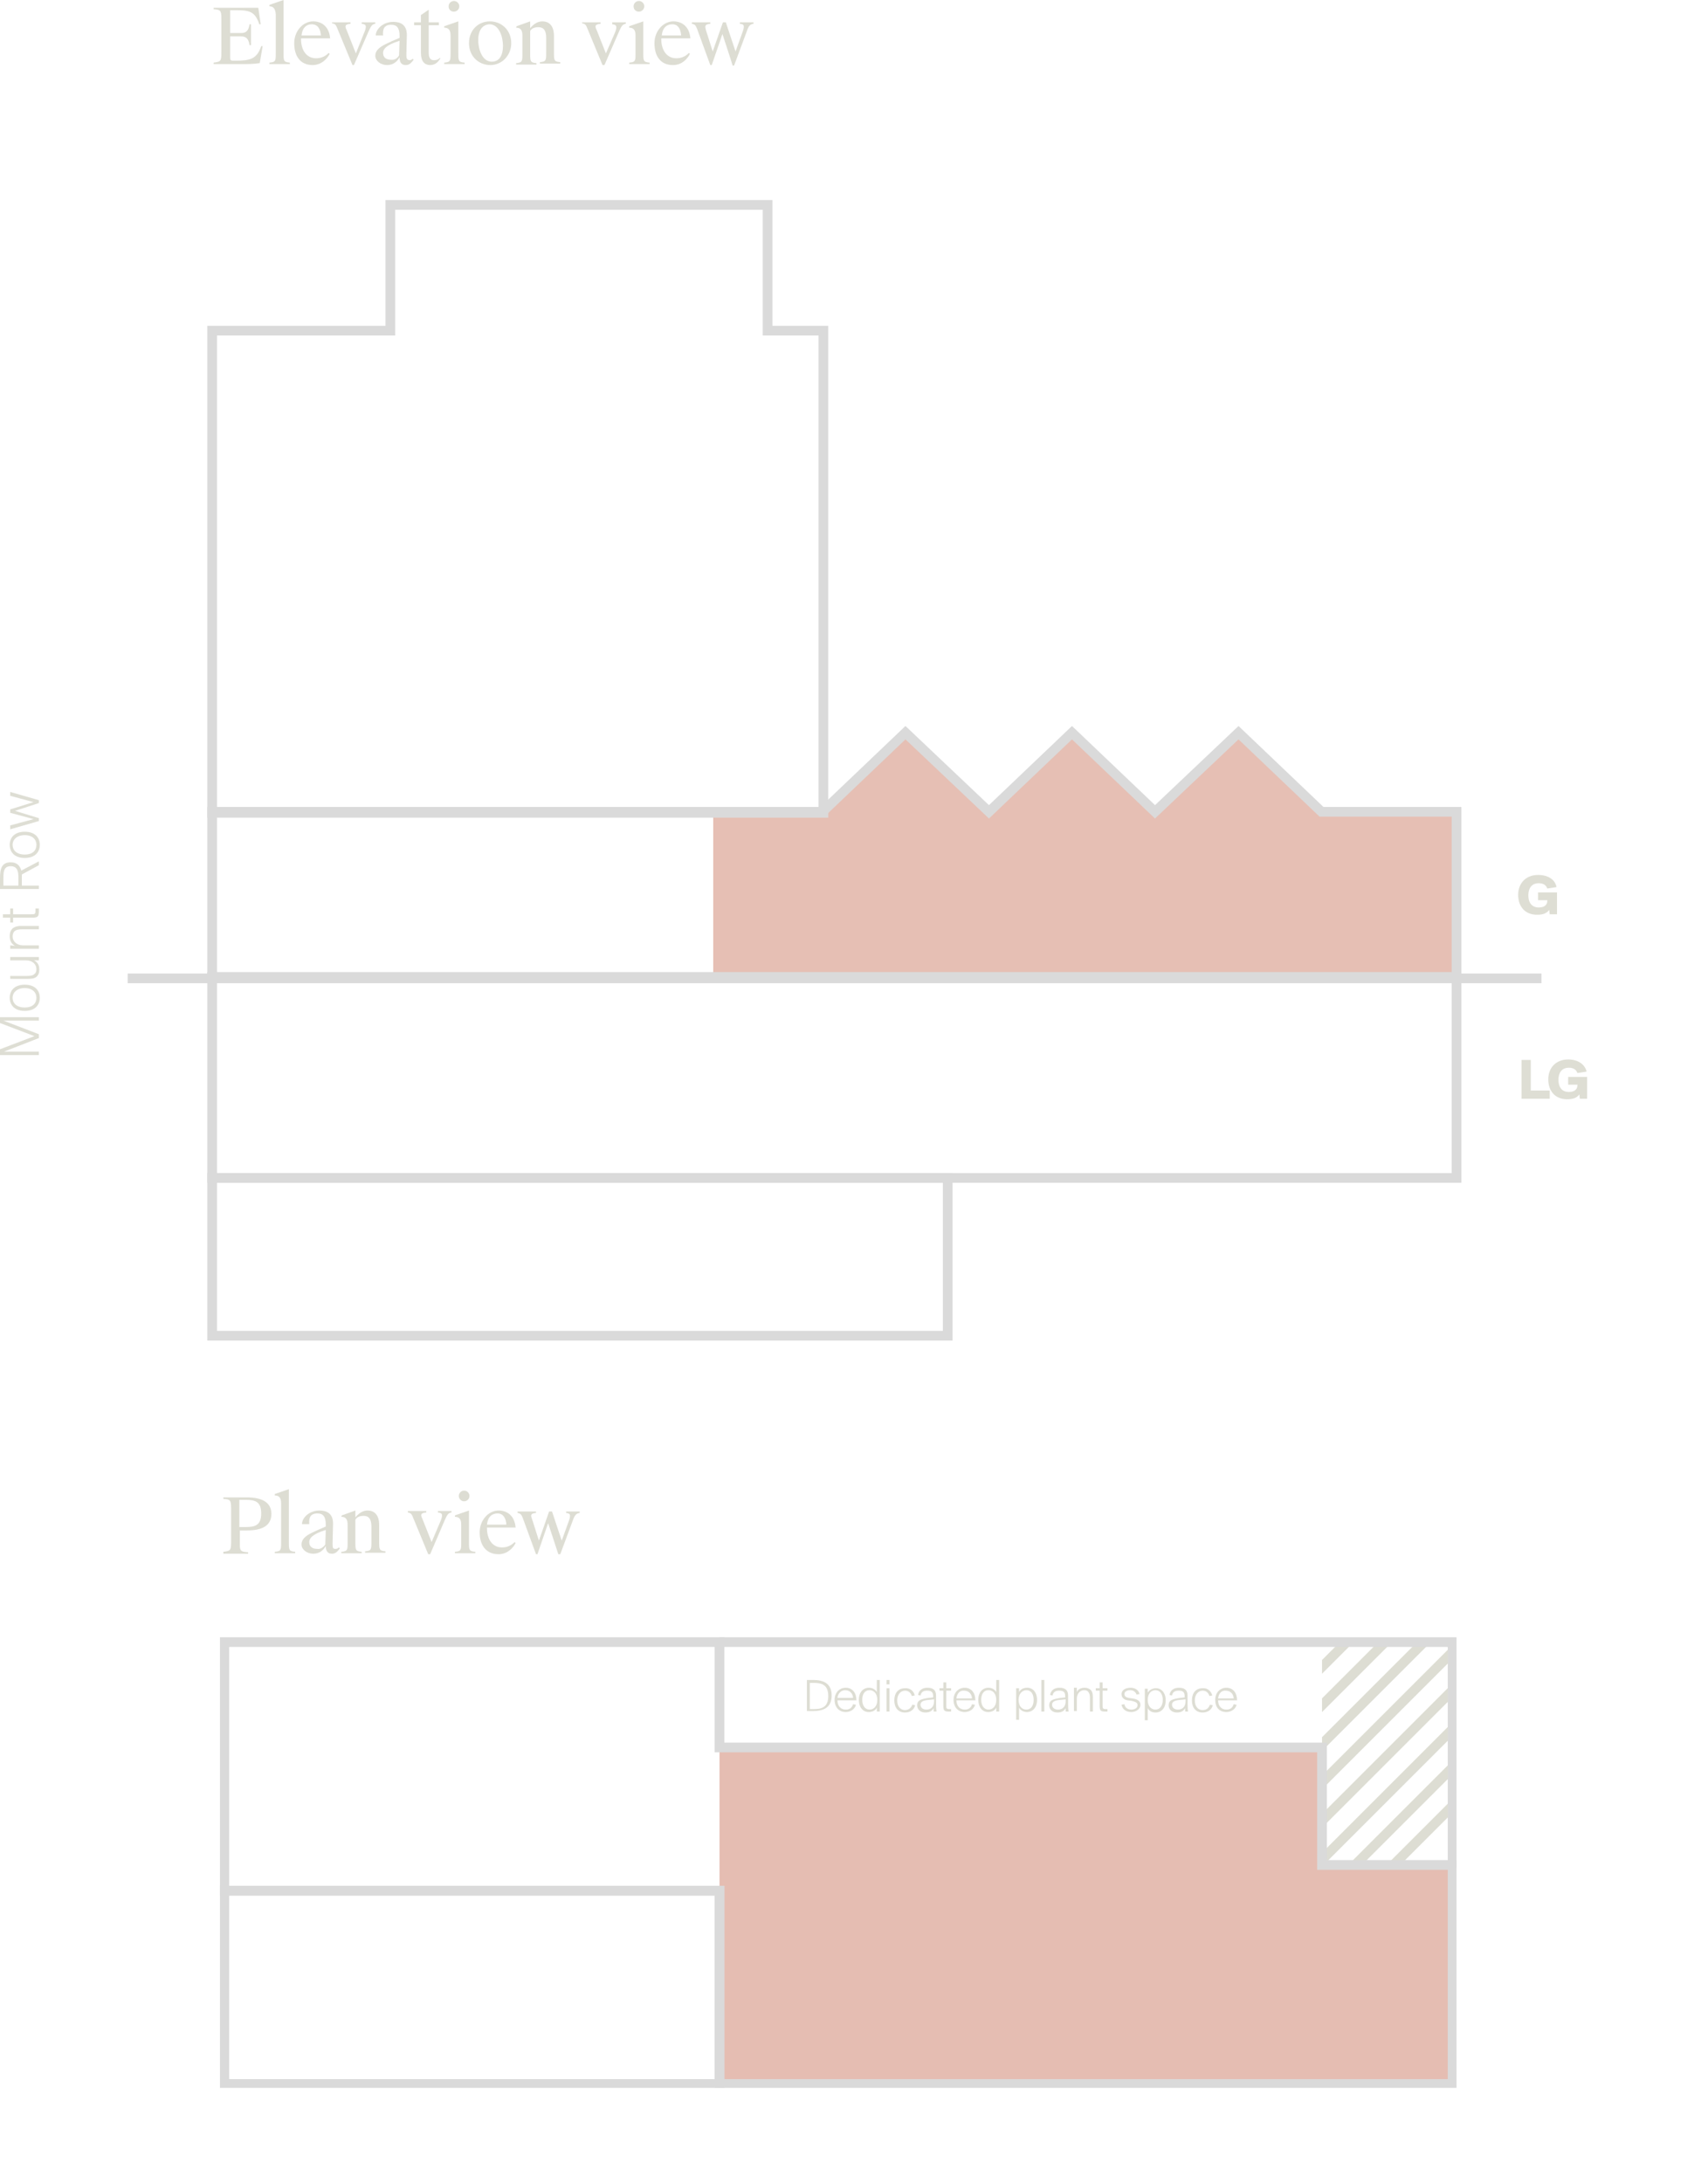 <?xml version="1.0" encoding="utf-8"?>
<!-- Generator: Adobe Illustrator 26.3.1, SVG Export Plug-In . SVG Version: 6.00 Build 0)  -->
<svg version="1.1" id="Layer_2_00000040533224762236696250000013993049982659876798_"
	 xmlns="http://www.w3.org/2000/svg" xmlns:xlink="http://www.w3.org/1999/xlink" x="0px" y="0px" viewBox="0 0 351.8 449.6"
	 style="enable-background:new 0 0 351.8 449.6;" xml:space="preserve">
<style type="text/css">
	.st0{fill:#DEDED4;}
	.st1{opacity:0.97;}
	.st2{clip-path:url(#SVGID_00000066509827474177176790000007531230107596839593_);}
	.st3{fill:#E5BDB2;}
	.st4{fill:none;stroke:#DADADA;stroke-width:2;stroke-miterlimit:10;}
	.st5{fill:#DDDDD3;}
	.st6{clip-path:url(#SVGID_00000039121432124791201310000007850341520953361284_);}
	.st7{fill:none;stroke:#DDDDD3;stroke-width:2;}
	.st8{clip-path:url(#SVGID_00000119085907988373684800000003034060170737919887_);}
	.st9{clip-path:url(#SVGID_00000060016913103859721430000018248589404847427514_);}
	.st10{clip-path:url(#SVGID_00000060032808075802486760000011404816962628696982_);}
	.st11{clip-path:url(#SVGID_00000150080769787262795080000001574116246649329283_);}
</style>
<g id="Layer_1-2">
	<g>
		<path class="st0" d="M8,213.8l-7.2,2.8H8v0.7H0v-1.2l7.1-2.7L0,210.7v-1.2h8v0.7H0.7L8,213V213.8z"/>
		<path class="st0" d="M2,205.5c0-1.4,0.9-2.7,3.1-2.7s3.1,1.3,3.1,2.7s-0.9,2.7-3.1,2.7S2,206.9,2,205.5z M7.5,205.5
			c0-1.1-0.8-2-2.4-2s-2.5,0.9-2.5,2s0.8,2,2.5,2S7.5,206.6,7.5,205.5z"/>
		<path class="st0" d="M7,197.8c0.6,0.3,1.1,0.8,1.1,1.9c0,0.7-0.2,1.1-0.5,1.4c-0.4,0.4-1,0.5-1.8,0.5H2.1V201h3.5
			c0.7,0,1.2-0.1,1.5-0.4c0.3-0.2,0.4-0.6,0.4-1c0-1-0.8-1.8-2.1-1.8H2.1v-0.7H8v0.7H7z"/>
		<path class="st0" d="M3.1,194.8c-0.6-0.3-1.1-0.9-1.1-2c0-0.7,0.2-1.2,0.6-1.6c0.4-0.3,0.9-0.5,1.7-0.5H8v0.7H4.5
			c-0.7,0-1.1,0.1-1.4,0.3s-0.5,0.6-0.5,1.2c0,1,0.9,1.8,2.1,1.8H8v0.7H2.1v-0.7L3.1,194.8L3.1,194.8z"/>
		<path class="st0" d="M0.6,189v-0.7h1.5v-1.2h0.6v1.2h3.7c0.8,0,0.9,0,0.9-0.8v-0.4H8v0.6c0,1.1-0.2,1.3-1.4,1.3H2.7v1H2.1v-1
			L0.6,189L0.6,189z"/>
	</g>
	<g>
		<path class="st0" d="M4.5,180.1c0,0.2,0,0.5,0,0.8v1.5H8v0.7H0v-2.2c0-1.9,0.3-3.3,2.2-3.3c1.3,0,1.9,0.7,2.2,1.7l3.6-1.9v0.8
			L4.5,180.1L4.5,180.1z M0.7,182.4h3.1v-1.6c0-1.3-0.2-2.4-1.6-2.4s-1.5,1.1-1.5,2.4C0.7,180.8,0.7,182.4,0.7,182.4z"/>
	</g>
	<g>
		<path class="st0" d="M2,174c0-1.4,0.9-2.7,3.1-2.7s3.1,1.3,3.1,2.7s-0.9,2.7-3.1,2.7S2,175.4,2,174z M7.5,174c0-1.1-0.8-2-2.4-2
			s-2.5,0.9-2.5,2s0.8,2,2.5,2S7.5,175.1,7.5,174z"/>
	</g>
	<g>
		<path class="st0" d="M2.1,167.4v-0.7l4.8-1.5l-4.8-1.3v-0.8l5.9,1.7v0.6L3.1,167l4.9,1.5v0.6l-5.9,1.7V170l4.8-1.3L2.1,167.4
			L2.1,167.4z"/>
	</g>
	<g>
		<path class="st0" d="M320.6,182.7l-1.9,0.3c-0.2-0.6-0.7-1.1-1.8-1.1c-1.2,0-2.1,0.8-2.1,2.5s0.9,2.5,2.1,2.5
			c0.9,0,1.8-0.3,1.8-1.4v-0.1h-1.9v-1.6h3.9v4.5h-1.5l-0.1-0.9c-0.5,0.7-1.3,1-2.5,1c-2.4,0-3.9-1.6-3.9-4.1s1.7-4.1,4.1-4.1
			C318.8,180.2,320.3,181.1,320.6,182.7z"/>
	</g>
	<g>
		<path class="st0" d="M315.3,224.6h3.9v1.7h-5.8v-8h1.9V224.6L315.3,224.6z"/>
	</g>
	<g>
		<path class="st0" d="M326.8,220.7l-1.9,0.3c-0.2-0.6-0.7-1.1-1.8-1.1c-1.2,0-2.1,0.8-2.1,2.5s0.9,2.5,2.1,2.5
			c0.9,0,1.8-0.3,1.8-1.4v-0.1H323v-1.6h3.9v4.5h-1.5l-0.1-0.9c-0.5,0.7-1.3,1-2.5,1c-2.4,0-3.9-1.6-3.9-4.1s1.7-4.1,4.1-4.1
			C324.9,218.2,326.4,219.1,326.8,220.7z"/>
	</g>
	<g>
		<g>
			<g class="st1">
				<g>
					<g>
						<defs>
							<rect id="SVGID_1_" x="139.4" y="145.3" width="167.4" height="56.8"/>
						</defs>
						<clipPath id="SVGID_00000173148925280657630320000006804172600404609439_">
							<use xlink:href="#SVGID_1_"  style="overflow:visible;"/>
						</clipPath>
						<g style="clip-path:url(#SVGID_00000173148925280657630320000006804172600404609439_);">
							<polygon class="st3" points="146.9,201.3 299.4,201.3 299.4,167.3 271.6,167.3 254.5,151.1 237.4,167.3 220.2,151.1 
								203.1,167.3 186,151.1 168.9,167.3 146.9,167.3 							"/>
						</g>
					</g>
				</g>
			</g>
			<polygon class="st4" points="158.1,68.1 158.1,42.2 80.4,42.2 80.4,68.1 43.7,68.1 43.7,167.4 169.6,167.4 169.6,68.1 			"/>
		</g>
		<polygon class="st4" points="272.2,167.2 300,167.2 300,201.3 43.7,201.3 43.7,167.2 169.4,167.2 186.5,150.9 203.7,167.2 
			220.8,150.9 237.9,167.2 255.1,150.9 		"/>
		<rect x="43.7" y="242.6" class="st4" width="151.5" height="32.5"/>
		<rect x="43.7" y="201.2" class="st4" width="256.3" height="41.4"/>
		<line class="st4" x1="26.3" y1="201.5" x2="317.5" y2="201.5"/>
	</g>
	<g>
		<path class="st5" d="M167.5,346c2.1,0,3.8,0.7,3.8,3.2s-1.7,3.2-3.8,3.2h-1.3V346H167.5L167.5,346z M167.5,346.6h-0.7v5.4h0.7
			c1.5,0,3.1-0.2,3.1-2.7S169,346.6,167.5,346.6L167.5,346.6z M171.9,350.1c0-1.5,1-2.5,2.3-2.5c1.4,0,2.2,1.1,2.2,2.6h-3.9
			c0,1.2,0.7,1.9,1.7,1.9c0.8,0,1.3-0.4,1.5-1.1l0.6,0.1c-0.2,0.9-1.1,1.5-2.1,1.5C172.8,352.6,171.9,351.6,171.9,350.1L171.9,350.1
			z M172.5,349.7h3.2c0-0.8-0.6-1.6-1.6-1.6C173.3,348.1,172.6,348.7,172.5,349.7z M181.2,352.5h-0.6v-0.8c-0.3,0.6-0.9,0.9-1.7,0.9
			c-1.1,0-2-0.9-2-2.5s0.9-2.5,2.1-2.5c0.6,0,1.3,0.3,1.6,0.9V346h0.6L181.2,352.5L181.2,352.5L181.2,352.5z M180.7,350.1
			c0-1.4-0.8-2-1.6-2c-0.9,0-1.5,0.7-1.5,2c0,1.2,0.6,2,1.5,2C179.9,352.1,180.7,351.5,180.7,350.1z M183.2,346v0.9h-0.6V346H183.2z
			 M183.2,347.7v4.8h-0.6v-4.8H183.2L183.2,347.7z M188.4,349.2l-0.6,0.1c-0.2-0.7-0.7-1.1-1.4-1.1c-0.8,0-1.6,0.7-1.6,2
			s0.7,2,1.6,2c0.8,0,1.3-0.5,1.5-1.1l0.6,0.1c-0.2,0.9-1,1.5-2.1,1.5c-1.4,0-2.2-1-2.2-2.5s0.8-2.5,2.2-2.5
			C187.5,347.6,188.3,348.4,188.4,349.2L188.4,349.2z M189.1,349.1c0.1-0.9,0.8-1.5,1.9-1.5s1.8,0.4,1.8,1.6c0,0.9,0,1.3,0,1.7
			c0,0.6,0,1,0.1,1.6h-0.6v-0.7c-0.3,0.5-0.7,0.9-1.7,0.9c-1.1,0-1.7-0.7-1.7-1.5c0-0.5,0.2-0.8,0.5-1c0.5-0.3,1.2-0.4,1.8-0.5
			l1-0.1v-0.3c0-1-0.6-1.1-1.3-1.1c-0.8,0-1.2,0.4-1.3,1L189.1,349.1L189.1,349.1z M192.3,350l-1,0.1c-1.2,0.1-1.7,0.4-1.7,1
			s0.5,1,1.2,1c0.9,0,1.6-0.5,1.6-1.8V350H192.3z M194.3,346.5h0.6v1.2h1v0.5h-1v3c0,0.6,0,0.8,0.7,0.8h0.3v0.5h-0.5
			c-0.9,0-1.1-0.2-1.1-1.2v-3.1h-0.8v-0.5h0.8V346.5L194.3,346.5L194.3,346.5z M196.4,350.1c0-1.5,1-2.5,2.3-2.5
			c1.4,0,2.2,1.1,2.2,2.6H197c0,1.2,0.7,1.9,1.7,1.9c0.8,0,1.3-0.4,1.5-1.1l0.6,0.1c-0.2,0.9-1.1,1.5-2.1,1.5
			C197.3,352.6,196.4,351.6,196.4,350.1L196.4,350.1z M197,349.8h3.2c0-0.8-0.6-1.6-1.6-1.6C197.8,348.1,197.1,348.7,197,349.8z
			 M205.8,352.5h-0.6v-0.8c-0.3,0.6-0.9,0.9-1.7,0.9c-1.1,0-2-0.9-2-2.5s0.9-2.5,2.1-2.5c0.6,0,1.3,0.3,1.6,0.9V346h0.6L205.8,352.5
			L205.8,352.5L205.8,352.5z M205.2,350.1c0-1.4-0.8-2-1.6-2c-0.9,0-1.5,0.7-1.5,2c0,1.2,0.6,2,1.5,2
			C204.4,352.1,205.2,351.5,205.2,350.1z M209.9,354.2h-0.6v-6.5h0.6v0.8c0.3-0.6,0.9-0.9,1.7-0.9c1.1,0,2,0.9,2,2.5
			s-0.9,2.5-2.1,2.5c-0.6,0-1.3-0.3-1.6-0.9L209.9,354.2L209.9,354.2L209.9,354.2z M209.8,350.1c0,1.4,0.8,2,1.6,2
			c0.9,0,1.5-0.7,1.5-2s-0.6-2-1.5-2C210.7,348.1,209.8,348.7,209.8,350.1z M215.1,352.5h-0.6V346h0.6V352.5z M216.3,349.1
			c0.1-0.9,0.8-1.5,1.9-1.5s1.8,0.4,1.8,1.6c0,0.9,0,1.3,0,1.7c0,0.6,0,1,0.1,1.6h-0.6v-0.7c-0.3,0.5-0.7,0.9-1.7,0.9
			c-1.1,0-1.7-0.7-1.7-1.5c0-0.5,0.2-0.8,0.5-1c0.5-0.3,1.2-0.4,1.8-0.5l1-0.1v-0.3c0-1-0.6-1.1-1.3-1.1c-0.8,0-1.2,0.4-1.3,1
			L216.3,349.1L216.3,349.1z M219.4,350l-1,0.1c-1.2,0.1-1.7,0.4-1.7,1s0.5,1,1.2,1c0.9,0,1.6-0.5,1.6-1.8V350H219.4z M221.8,348.5
			c0.2-0.5,0.7-0.9,1.6-0.9c0.6,0,1,0.2,1.3,0.5s0.4,0.8,0.4,1.4v3h-0.6v-2.8c0-0.6-0.1-0.9-0.3-1.2c-0.2-0.3-0.5-0.4-0.9-0.4
			c-0.8,0-1.5,0.7-1.5,1.7v2.6h-0.6v-4.8h0.6V348.5L221.8,348.5z M226.5,346.5h0.6v1.2h1v0.5h-1v3c0,0.6,0,0.8,0.7,0.8h0.3v0.5h-0.5
			c-0.9,0-1.1-0.2-1.1-1.2v-3.1h-0.8v-0.5h0.8V346.5L226.5,346.5z M234.1,349c-0.2-0.5-0.6-0.9-1.3-0.9c-0.5,0-1.2,0.2-1.2,0.8
			c0,0.5,0.4,0.7,0.9,0.8l0.7,0.1c0.8,0.1,1.7,0.4,1.7,1.3s-0.9,1.5-1.9,1.5s-1.8-0.5-2-1.5l0.6-0.1c0.1,0.7,0.7,1.1,1.4,1.1
			c0.5,0,1.3-0.2,1.3-0.9c0-0.6-0.5-0.7-1.2-0.9l-0.8-0.1c-0.7-0.1-1.3-0.5-1.3-1.3s0.8-1.3,1.9-1.3c1,0,1.7,0.6,1.8,1.3L234.1,349
			L234.1,349z M236.4,351.8c0.3,0.6,0.9,0.9,1.6,0.9c1.2,0,2.1-0.9,2.1-2.5s-0.9-2.5-2-2.5c-0.7,0-1.3,0.3-1.7,0.9v-0.8h-0.6v6.5
			h0.6L236.4,351.8L236.4,351.8z M239.5,350.1c0,1.2-0.6,2-1.5,2c-0.8,0-1.6-0.6-1.6-2s0.8-2,1.6-2
			C238.9,348.1,239.5,348.9,239.5,350.1z M240.9,349.1c0.1-0.9,0.8-1.5,1.9-1.5c1.1,0,1.8,0.4,1.8,1.6c0,0.9,0,1.3,0,1.7
			c0,0.6,0,1,0.1,1.6h-0.6v-0.7c-0.3,0.5-0.7,0.9-1.7,0.9c-1.1,0-1.7-0.7-1.7-1.5c0-0.5,0.2-0.8,0.5-1c0.5-0.3,1.2-0.4,1.8-0.5
			l1-0.1v-0.3c0-1-0.6-1.1-1.3-1.1c-0.8,0-1.2,0.4-1.3,1L240.9,349.1L240.9,349.1z M244.1,350l-1,0.1c-1.2,0.1-1.7,0.4-1.7,1
			s0.5,1,1.2,1c0.9,0,1.6-0.5,1.6-1.8V350H244.1z M249.7,349.2l-0.6,0.1c-0.2-0.7-0.7-1.1-1.4-1.1c-0.8,0-1.6,0.7-1.6,2s0.7,2,1.6,2
			s1.3-0.5,1.5-1.1l0.6,0.1c-0.2,0.9-1,1.5-2.1,1.5c-1.4,0-2.2-1-2.2-2.5s0.8-2.5,2.2-2.5C248.8,347.6,249.5,348.4,249.7,349.2
			L249.7,349.2z M250.3,350.1c0-1.5,1-2.5,2.3-2.5c1.4,0,2.2,1.1,2.2,2.6h-3.9c0,1.2,0.7,1.9,1.7,1.9c0.8,0,1.3-0.4,1.5-1.1l0.6,0.1
			c-0.2,0.9-1.1,1.5-2.1,1.5C251.1,352.6,250.3,351.6,250.3,350.1L250.3,350.1z M250.9,349.8h3.2c0-0.8-0.6-1.6-1.6-1.6
			C251.7,348.1,251,348.7,250.9,349.8L250.9,349.8z"/>
		<g>
			<g>
				<defs>
					<rect id="SVGID_00000161607439878990004660000003082396804478503348_" x="272.3" y="338.2" width="26.9" height="45.9"/>
				</defs>
				<clipPath id="SVGID_00000145759927050237562090000002819459697005639330_">
					<use xlink:href="#SVGID_00000161607439878990004660000003082396804478503348_"  style="overflow:visible;"/>
				</clipPath>
				<g style="clip-path:url(#SVGID_00000145759927050237562090000002819459697005639330_);">
					<path class="st7" d="M258.9,412.2l47.3-47.3 M258.9,404.3l47.3-47.3 M258.9,396.4l47.3-47.3 M258.9,388.4l47.3-47.3
						 M258.9,380.5l47.3-47.3 M258.9,372.6l47.3-47.3 M258.9,364.6l47.3-47.3 M258.9,356.7l47.3-47.3"/>
				</g>
			</g>
		</g>
		<g>
			<g>
				<g>
					<defs>
						<rect id="SVGID_00000183223701948172223730000007293439596688813466_" x="45.3" y="333.4" width="254.7" height="96.6"/>
					</defs>
					<clipPath id="SVGID_00000014624178186891537290000001907307976892028318_">
						<use xlink:href="#SVGID_00000183223701948172223730000007293439596688813466_"  style="overflow:visible;"/>
					</clipPath>
					<g style="clip-path:url(#SVGID_00000014624178186891537290000001907307976892028318_);">
						<polygon class="st3" points="299.2,429.2 148.2,429.2 148.2,359.8 272.3,359.9 272.3,384.1 299.2,384.1 						"/>
					</g>
				</g>
			</g>
			<g>
				<g>
					<defs>
						<rect id="SVGID_00000061453389431312322590000011121914601810080393_" x="45.3" y="333.4" width="254.7" height="96.6"/>
					</defs>
					<clipPath id="SVGID_00000017505353839847479110000017031281158742221725_">
						<use xlink:href="#SVGID_00000061453389431312322590000011121914601810080393_"  style="overflow:visible;"/>
					</clipPath>
					<g style="clip-path:url(#SVGID_00000017505353839847479110000017031281158742221725_);">
						<polygon class="st4" points="272.3,359.9 272.3,384.1 299.2,384.1 299.2,429.2 148.2,429.2 148.2,389.4 46.2,389.4 
							46.2,338.2 148.2,338.2 148.2,359.9 						"/>
					</g>
				</g>
			</g>
			<g>
				<g>
					<defs>
						<rect id="SVGID_00000050624882619240753190000008664914688461412489_" x="45.3" y="333.4" width="254.7" height="96.6"/>
					</defs>
					<clipPath id="SVGID_00000021112973359630309050000000806164096090930605_">
						<use xlink:href="#SVGID_00000050624882619240753190000008664914688461412489_"  style="overflow:visible;"/>
					</clipPath>
					<g style="clip-path:url(#SVGID_00000021112973359630309050000000806164096090930605_);">
						<rect x="46.2" y="389.4" class="st4" width="102" height="39.8"/>
					</g>
				</g>
			</g>
			<g>
				<g>
					<defs>
						<rect id="SVGID_00000119109775303647635300000005486711036811146390_" x="45.3" y="333.4" width="254.7" height="96.6"/>
					</defs>
					<clipPath id="SVGID_00000015348791468886630270000009027774183188864394_">
						<use xlink:href="#SVGID_00000119109775303647635300000005486711036811146390_"  style="overflow:visible;"/>
					</clipPath>
					<g style="clip-path:url(#SVGID_00000015348791468886630270000009027774183188864394_);">
						<polyline class="st4" points="148.2,338.2 299.2,338.2 299.2,384.7 						"/>
					</g>
				</g>
			</g>
		</g>
	</g>
	<g>
		<path class="st5" d="M49.9,13.2H44v-0.3c1.4-0.2,1.6-0.2,1.6-2.1V3.9c0-1.8-0.2-1.9-1.6-2V1.6h5.7c1,0,2.3,0,3.5,0L53.7,5h-0.3
			c-0.9-2.8-2.2-2.9-5.1-2.9h-0.9v4.7h2.3c0.9,0,1.5-0.4,1.7-1.8h0.3v4.3h-0.3c-0.2-1.3-0.7-1.8-1.7-1.8h-2.3v4.3
			c0,0.6,0.1,0.7,0.7,0.7h0.3c3.1,0,4.5-0.3,5.4-3h0.3L53.5,13C52.2,13.2,50.9,13.2,49.9,13.2z"/>
	</g>
	<g>
		<path class="st5" d="M55.5,1.3V1l2.9-1c0,0.9,0,1.9,0,3.5v7.4c0,1.6,0,1.9,1.3,2v0.3h-4.2v-0.3c1.3-0.1,1.3-0.4,1.3-2v-8
			C56.7,1.8,56.3,1.3,55.5,1.3z"/>
	</g>
	<g>
		<path class="st5" d="M60.6,8.9c0-2.5,1.8-4.5,3.9-4.5c1.8,0,3.3,1.1,3.5,3.5h-6V8c0,2.3,1.1,4,3.1,4c1.2,0,2-0.5,2.6-1.1l0.2,0.2
			c-0.5,1-1.7,2.3-3.5,2.3C61.8,13.4,60.6,11.5,60.6,8.9z M62.1,7.3h4C66,5.9,65.4,5,64.2,5C63.2,5,62.3,5.6,62.1,7.3z"/>
	</g>
	<g>
		<path class="st5" d="M72.6,13.4l-3.1-7.5c-0.3-0.8-0.5-1-1.1-1.1V4.6h3.8v0.3C71,5,71,5.4,71.4,6.2l1.9,4.8l1.6-4
			c0.7-1.6,0.6-2-0.4-2.1V4.6h2.8v0.3c-0.7,0.1-0.9,0.5-1.4,1.6l-3,6.9H72.6z"/>
	</g>
	<g>
		<path class="st5" d="M84.3,12.4c0.3,0,0.5-0.1,0.7-0.3l0.2,0.2c-0.4,0.5-0.8,1.1-1.6,1.1c-0.7,0-1.3-0.3-1.3-1.6
			c-0.5,0.9-1.3,1.6-2.6,1.6s-2.4-0.9-2.4-1.9s0.7-1.7,2.1-2.4c0.8-0.4,1.7-0.8,2.9-1.3V7.4c0-1.7-0.6-2.3-1.7-2.3
			c-1.5,0-1.8,0.9-1.7,2.2h-1.5c0-1.3,1.5-2.8,3.6-2.8c1.5,0,2.8,0.6,2.8,2.7l-0.1,4.1C83.7,12.2,83.9,12.3,84.3,12.4L84.3,12.4z
			 M82.2,11.4l0.1-3c-2.9,0.9-3.4,1.8-3.4,2.5c0,0.9,0.6,1.4,1.6,1.4C81.2,12.4,81.8,12.1,82.2,11.4z"/>
		<path class="st5" d="M86.7,10.9V5.2h-1.4V4.6h1.4V3.1L88.3,2v2.6h2.1v0.6h-2.1v5.5c0,1.2,0.3,1.7,1.1,1.7c0.4,0,0.9-0.1,1.2-0.5
			l0.1,0.1c-0.4,0.7-1,1.4-2.1,1.4S86.7,12.7,86.7,10.9z"/>
	</g>
	<g>
		<path class="st5" d="M94.4,10.9c0,1.6,0,1.9,1.3,2v0.3h-4.2v-0.3c1.3-0.1,1.3-0.4,1.3-2V7.3c0-1.1-0.4-1.6-1.3-1.6V5.4l2.9-1
			c0,0.8,0,1.9,0,3.5C94.4,7.9,94.4,10.9,94.4,10.9z M92.4,1.3c0-0.6,0.5-1.1,1.1-1.1s1.1,0.5,1.1,1.1s-0.5,1.1-1.1,1.1
			S92.4,2,92.4,1.3z"/>
	</g>
	<g>
		<path class="st5" d="M105.3,8.9c0,2.5-1.9,4.5-4.3,4.5s-4.4-1.8-4.4-4.5s1.9-4.5,4.3-4.5C103.3,4.4,105.3,6.2,105.3,8.9z
			 M98.5,8.3c0,1.6,0.7,4.4,2.8,4.4c1.5,0,2.3-1.2,2.3-3.3c0-1.6-0.7-4.4-2.8-4.4C99.3,5.1,98.5,6.3,98.5,8.3z"/>
		<path class="st5" d="M106.4,5.4l2.8-1v1.4c0.6-0.7,1.4-1.4,2.5-1.4c1.4,0,2.4,0.9,2.4,3v3.4c0,1.6,0,1.9,1.3,2v0.3h-4.2v-0.3
			c1.3-0.1,1.3-0.4,1.3-2v-3c0-1.5-0.5-2.2-1.6-2.2c-0.7,0-1.4,0.2-1.7,0.8V11c0,1.6,0,1.9,1.3,2v0.3h-4.2V13c1.3-0.1,1.3-0.4,1.3-2
			V7.3c0-1.1-0.4-1.6-1.3-1.6L106.4,5.4L106.4,5.4L106.4,5.4z"/>
		<path class="st5" d="M124.1,13.4L121,5.9c-0.3-0.8-0.5-1-1.1-1.1V4.6h3.8v0.3c-1.2,0.1-1.2,0.5-0.8,1.3l1.9,4.8l1.7-3.9
			c0.7-1.6,0.6-2-0.4-2.1V4.6h2.8v0.3c-0.7,0.1-0.9,0.5-1.4,1.6l-3,6.9C124.4,13.4,124.1,13.4,124.1,13.4z"/>
	</g>
	<g>
		<path class="st5" d="M132.5,10.9c0,1.6,0,1.9,1.3,2v0.3h-4.2v-0.3c1.3-0.1,1.3-0.4,1.3-2V7.3c0-1.1-0.4-1.6-1.3-1.6V5.4l2.9-1
			c0,0.8,0,1.9,0,3.5V10.9z M130.5,1.3c0-0.6,0.5-1.1,1.1-1.1s1.1,0.5,1.1,1.1s-0.5,1.1-1.1,1.1S130.5,2,130.5,1.3z"/>
	</g>
	<g>
		<path class="st5" d="M134.8,8.9c0-2.5,1.8-4.5,3.9-4.5c1.8,0,3.3,1.1,3.5,3.5h-6V8c0,2.3,1.1,4,3.1,4c1.2,0,2-0.5,2.6-1.1l0.2,0.2
			c-0.5,1-1.6,2.3-3.5,2.3C136,13.4,134.8,11.5,134.8,8.9z M136.3,7.3h4c-0.1-1.4-0.7-2.3-1.8-2.3S136.5,5.6,136.3,7.3L136.3,7.3z"
			/>
	</g>
	<g>
		<path class="st5" d="M148.8,7l-2.2,6.4h-0.3L143.6,6c-0.3-0.8-0.5-1-1.1-1.1V4.6h3.8v0.3c-1.2,0.1-1.1,0.5-0.9,1.3l1.4,4.4l2.1-6
			h0.6l2,6l1.3-3.6c0.6-1.6,0.6-2-0.4-2.1V4.6h2.8v0.3c-0.7,0.1-1,0.4-1.4,1.6l-2.6,7h-0.3C150.9,13.4,148.8,7,148.8,7z"/>
	</g>
	<g>
		<path class="st5" d="M46,319.6c1.4-0.2,1.6-0.2,1.6-2v-6.9c0-1.8-0.2-1.9-1.6-2v-0.3h1.7c1.2,0,2.4,0,3.2,0c2.7,0,5,0.8,5,3.4
			s-2.2,3.4-5,3.4h-1.5v2.5c0,1.6,0,1.9,1.7,2v0.3H46V319.6L46,319.6L46,319.6z M50.7,308.9h-1.4v5.6h1.4c2,0,3.1-0.5,3.1-2.8
			C53.8,309.4,52.7,308.9,50.7,308.9z"/>
		<path class="st5" d="M56.6,308v-0.3l2.9-1c0,0.9,0,1.9,0,3.5v7.4c0,1.6,0,1.9,1.3,2v0.3h-4.2v-0.3c1.3-0.1,1.3-0.4,1.3-2v-8
			C57.9,308.5,57.5,308,56.6,308L56.6,308z"/>
		<path class="st5" d="M69.1,319c0.3,0,0.5-0.1,0.7-0.3l0.2,0.2c-0.4,0.5-0.8,1.1-1.6,1.1c-0.7,0-1.3-0.3-1.3-1.6
			c-0.5,0.9-1.3,1.6-2.6,1.6s-2.4-0.9-2.4-1.9s0.7-1.7,2.1-2.4c0.8-0.4,1.7-0.8,2.9-1.3V314c0-1.7-0.6-2.3-1.7-2.3
			c-1.5,0-1.8,0.9-1.7,2.2h-1.5c0-1.3,1.5-2.8,3.6-2.8c1.5,0,2.8,0.6,2.8,2.7l-0.1,4.1C68.5,318.9,68.6,319,69.1,319L69.1,319z
			 M67,318.1l0.1-3c-2.9,0.9-3.4,1.8-3.4,2.5c0,0.9,0.6,1.4,1.6,1.4C65.9,319.1,66.5,318.8,67,318.1z"/>
		<path class="st5" d="M70.4,312.1l2.8-1v1.4c0.6-0.7,1.4-1.4,2.5-1.4c1.4,0,2.4,0.9,2.4,3v3.4c0,1.6,0,1.9,1.3,2v0.3h-4.2v-0.3
			c1.3-0.1,1.3-0.4,1.3-2v-3.1c0-1.5-0.5-2.2-1.6-2.2c-0.7,0-1.4,0.2-1.7,0.8v4.6c0,1.6,0,1.9,1.3,2v0.3h-4.2v-0.3
			c1.3-0.1,1.3-0.4,1.3-2V314c0-1.1-0.4-1.6-1.3-1.6L70.4,312.1L70.4,312.1z"/>
		<path class="st5" d="M88.2,320.1l-3.1-7.5c-0.3-0.8-0.5-1-1.1-1.1v-0.3h3.8v0.3c-1.2,0.1-1.2,0.5-0.8,1.3l1.9,4.8l1.7-4
			c0.7-1.6,0.6-2-0.4-2.1v-0.3H93v0.3c-0.7,0.1-0.9,0.5-1.4,1.6l-3,7L88.2,320.1L88.2,320.1z"/>
	</g>
	<g>
		<path class="st5" d="M96.6,317.6c0,1.6,0,1.9,1.3,2v0.3h-4.2v-0.3c1.3-0.1,1.3-0.4,1.3-2V314c0-1.1-0.4-1.6-1.3-1.6v-0.3l2.9-1
			c0,0.9,0,1.9,0,3.5C96.6,314.6,96.6,317.6,96.6,317.6z M94.5,308.1c0-0.6,0.5-1.1,1.1-1.1s1.1,0.5,1.1,1.1s-0.5,1.1-1.1,1.1
			S94.5,308.7,94.5,308.1z"/>
	</g>
	<g>
		<path class="st5" d="M98.8,315.6c0-2.5,1.8-4.5,3.9-4.5c1.8,0,3.3,1.1,3.5,3.5h-5.9v0.1c0,2.3,1.1,4,3.1,4c1.2,0,2-0.5,2.6-1.1
			l0.2,0.2c-0.5,1-1.7,2.3-3.5,2.3C100.1,320.1,98.8,318.2,98.8,315.6L98.8,315.6z M100.3,314h4c-0.1-1.4-0.7-2.3-1.8-2.3
			C101.4,311.7,100.5,312.3,100.3,314z"/>
	</g>
	<g>
		<path class="st5" d="M112.9,313.7l-2.2,6.4h-0.3l-2.7-7.4c-0.3-0.8-0.5-1-1.1-1.1v-0.3h3.8v0.3c-1.2,0.1-1.1,0.5-0.8,1.3l1.4,4.4
			l2.1-6h0.6l2,6l1.3-3.6c0.6-1.6,0.6-2-0.4-2.1v-0.3h2.8v0.3c-0.7,0.1-1,0.4-1.4,1.5l-2.6,7H115L112.9,313.7L112.9,313.7z"/>
	</g>
</g>
</svg>
